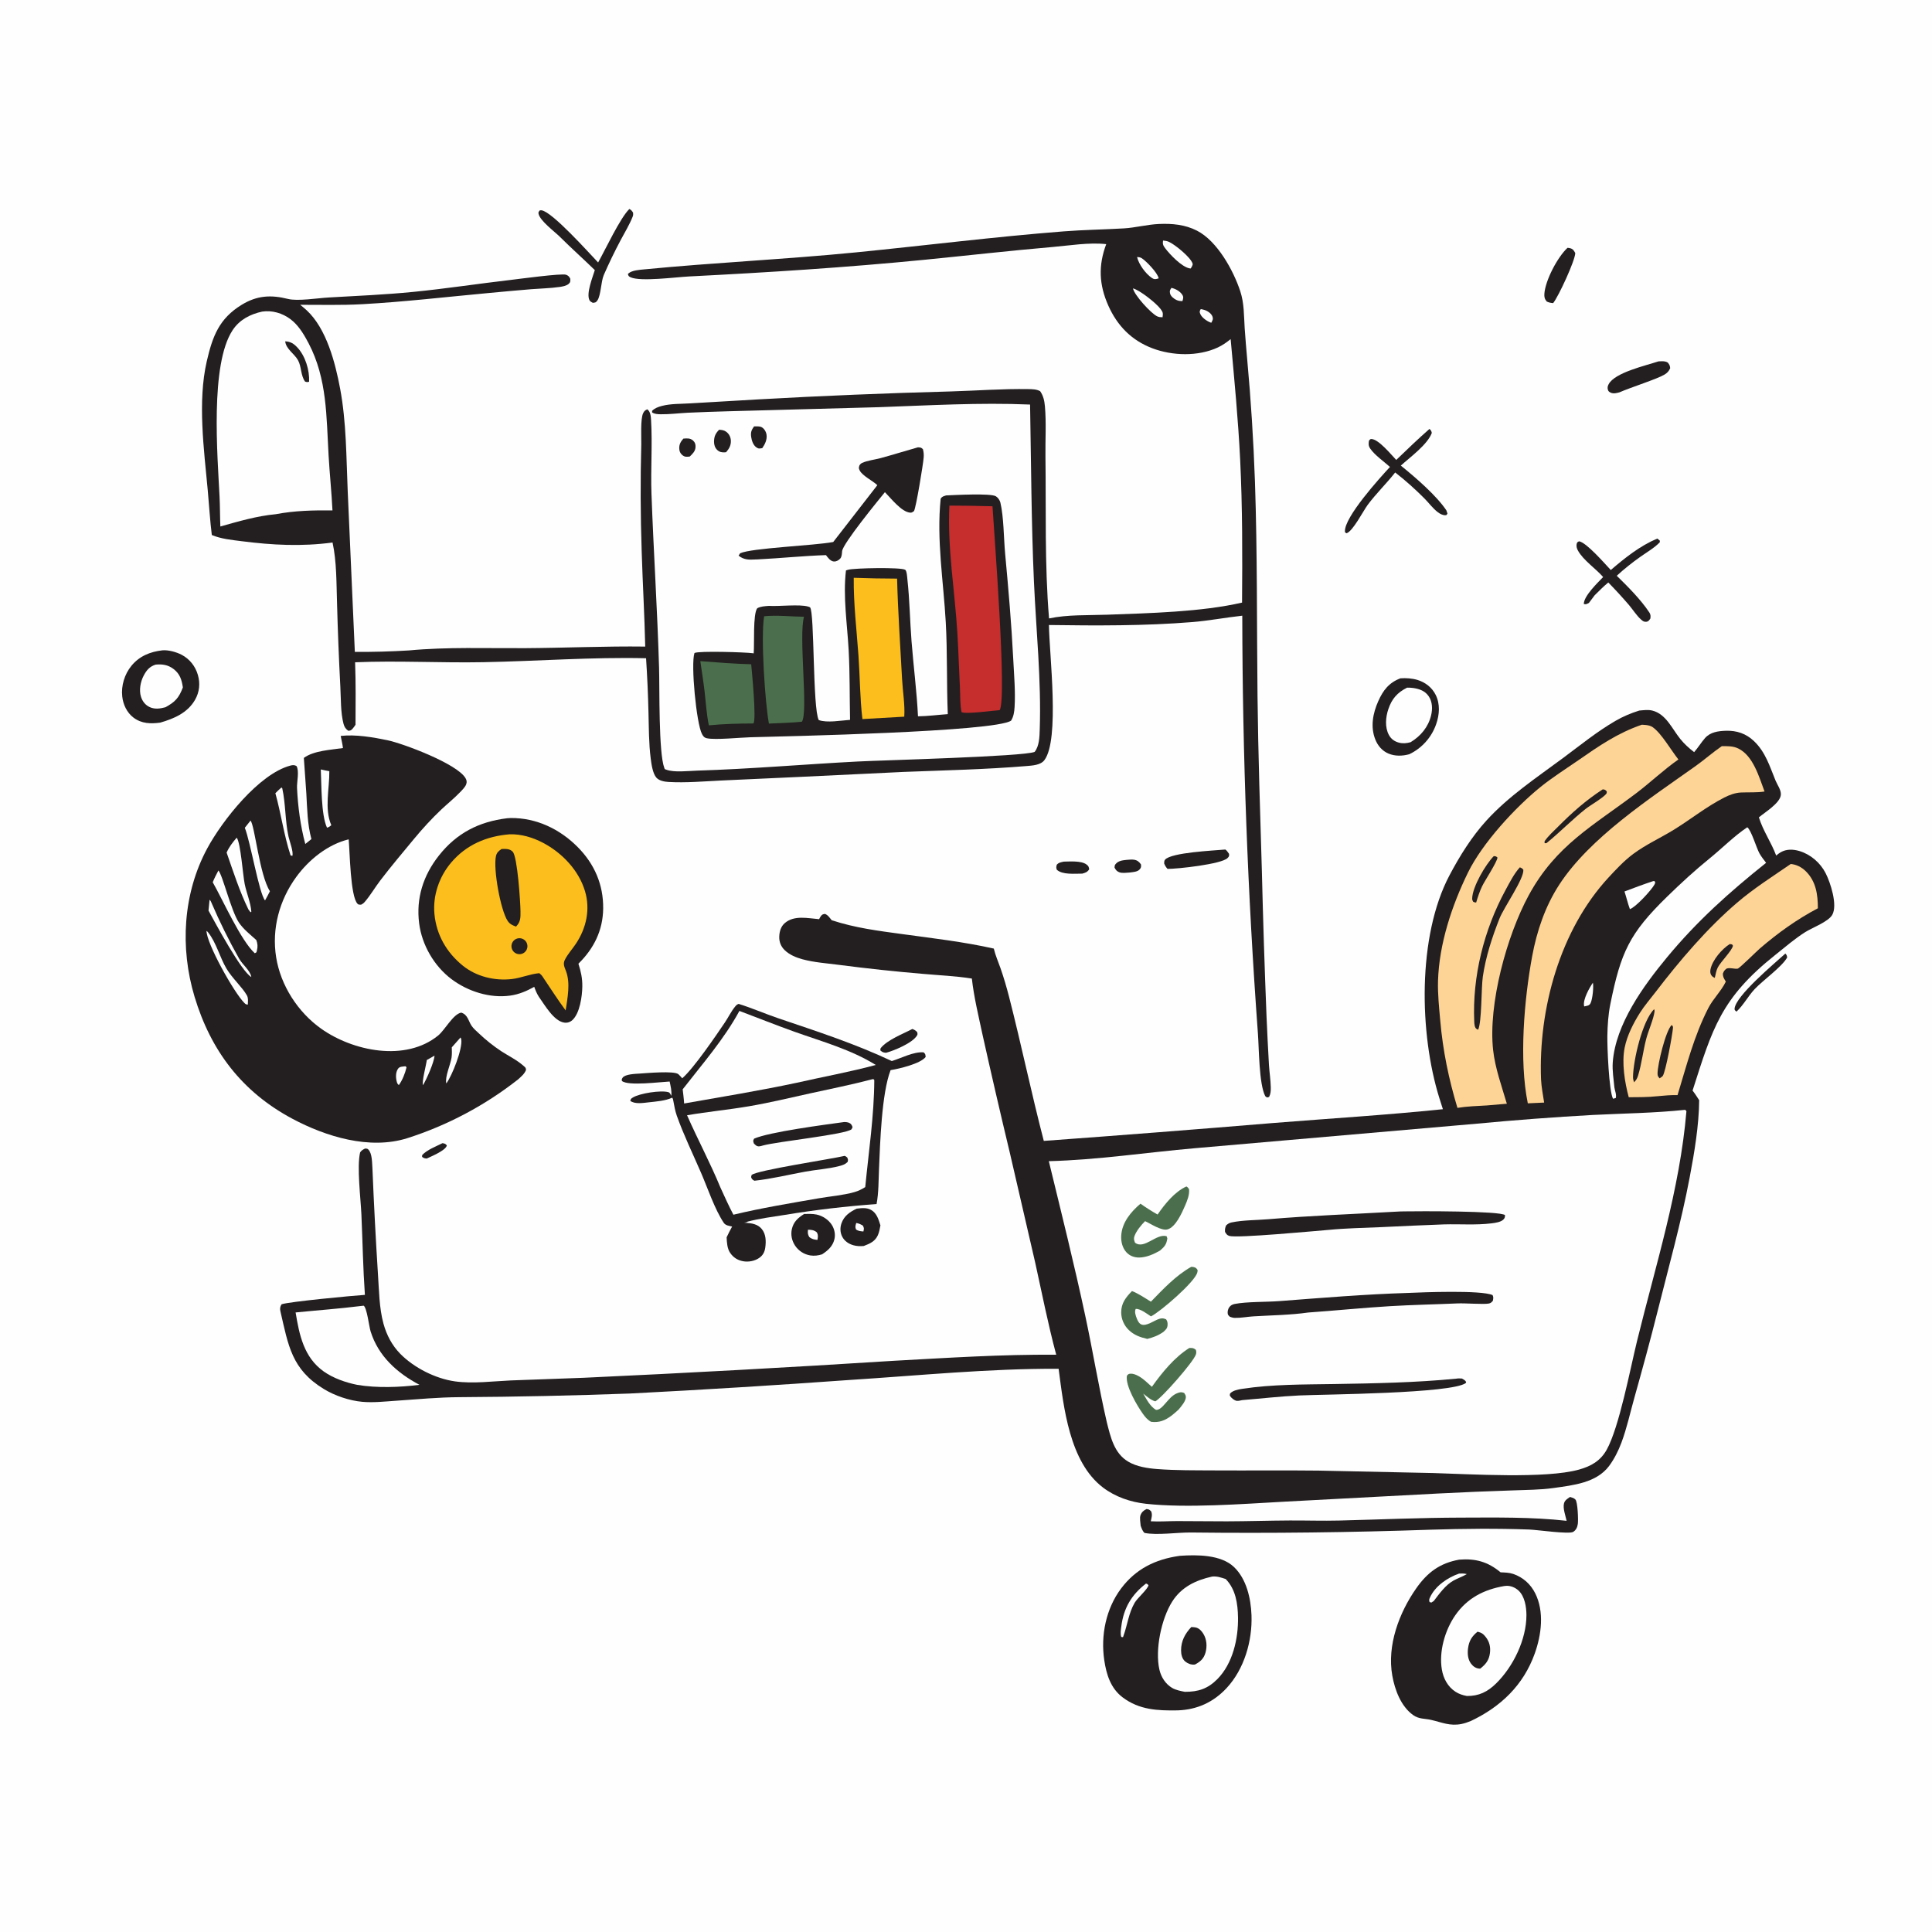 <svg width="1024" height="1024" viewBox="0 0 1024 1024" fill="none" xmlns="http://www.w3.org/2000/svg">
<rect x="0" y="0" width="1024" height="1024" fill="#808080" stroke="none"/>
<g clip-path="url(#clip0_16_207)">
<path d="M0 0H1024V1024H0V0Z" fill="#FEFEFE"/>
<path d="M234.545 605.895C235.828 606.18 236 606.111 236.827 607.104C236.788 607.234 236.766 607.371 236.709 607.494C235.53 610.043 228.708 612.85 226.172 614.056C225.071 613.964 224.594 613.865 223.716 613.183L223.747 612.235C226.247 609.441 231.221 607.578 234.545 605.895Z" fill="#231F20"/>
<path d="M362.2 232.476C364.1 232.318 365.801 232.126 367.345 233.517C368.422 234.486 368.708 235.518 368.649 236.926C368.554 239.174 367.098 240.498 365.599 241.961C363.921 242.185 362.835 242.282 361.499 241.082C360.449 240.139 360.058 239.032 360.016 237.656C359.951 235.473 360.81 234.068 362.2 232.476Z" fill="#231F20"/>
<path d="M399.681 225.981C400.88 225.987 402.536 225.845 403.627 226.39C405.04 227.095 406.054 228.862 406.277 230.383C406.66 233.005 405.463 235.442 404.015 237.524C402.63 237.721 402.127 237.967 400.915 237.129C399.212 235.95 398.418 233.547 398.146 231.615C397.802 229.163 398.238 227.959 399.681 225.981Z" fill="#231F20"/>
<path d="M597.184 455.745C598.412 455.668 599.845 455.473 601.061 455.672C602.826 455.962 603.746 456.74 604.744 458.163C604.829 459.391 604.907 459.817 604.025 460.816C602.84 462.159 600.404 462.22 598.742 462.455C597.085 462.55 594.786 462.919 593.201 462.301C591.897 461.792 591.326 461.011 590.716 459.819C590.819 458.974 590.723 458.632 591.313 457.945C592.85 456.155 594.973 455.99 597.184 455.745Z" fill="#231F20"/>
<path d="M381.136 227.774C382.617 227.876 383.863 228.008 385.056 228.949C386.501 230.089 387.295 231.734 387.372 233.565C387.477 236.062 386.444 237.85 384.856 239.672C384.67 239.694 384.484 239.723 384.297 239.737C382.659 239.86 381.311 239.631 380.087 238.434C378.922 237.294 378.442 235.707 378.453 234.118C378.472 231.333 379.219 229.746 381.136 227.774Z" fill="#231F20"/>
<path d="M563.848 456.675C567.101 456.637 573.094 456.127 575.851 458.186C576.997 459.042 577.067 459.461 577.295 460.766C576.261 462.28 575.3 462.567 573.624 463.04C569.804 463.022 563.049 463.763 560.125 460.96C559.737 459.748 559.795 459.566 560.113 458.321C561.169 457.136 562.373 457.006 563.848 456.675Z" fill="#231F20"/>
<path d="M483.562 545.38C484.722 545.806 485.286 546.158 486.136 547.056C486.241 547.709 486.446 548.079 486.107 548.699C483.921 552.703 473.908 556.865 469.632 557.991C468.124 557.893 467.621 557.649 466.55 556.688L466.749 555.56C470.346 551.091 478.526 548.04 483.562 545.38Z" fill="#231F20"/>
<path d="M946.275 505.412C947.053 506.267 947.064 506.367 947.222 507.519C944.372 512.532 934.39 519.578 930.011 524.248C926.511 527.981 924.122 532.699 920.364 536.199C919.867 535.711 919.303 535.474 919.347 534.714C919.735 527.939 940.478 510.683 946.275 505.412Z" fill="#231F20"/>
<path d="M830.831 131.345C831.455 131.417 831.863 131.438 832.486 131.642C833.828 132.082 834.318 132.99 834.923 134.154C834.763 138.306 826.033 157.156 823.211 160.645C821.889 160.571 821.038 160.368 819.828 159.832C818.697 158.516 818.433 157.417 818.549 155.727C819.04 148.565 825.582 136.157 830.831 131.345Z" fill="#231F20"/>
<path d="M649.469 450.264C650.282 450.788 650.837 451.772 651.414 452.546C651.516 453.716 651.469 453.91 650.628 454.779C647.486 458.026 623.968 460.579 618.82 460.53C617.948 459.587 617.52 458.836 617.032 457.65C617.099 456.851 616.97 456.267 617.522 455.629C620.831 451.807 643.55 450.811 649.469 450.264Z" fill="#231F20"/>
<path d="M879.039 191.532C880.766 191.488 882.389 191.252 883.94 192.148C884.889 193.377 885.046 193.597 885.239 195.126C884.559 196.741 883.709 197.625 882.232 198.531C878.44 200.858 864.095 205.399 858.429 207.911C856.97 208.344 855.126 208.813 853.663 208.095C852.903 207.722 852.462 207.412 852.225 206.599C851.894 205.467 852.082 204.66 852.626 203.63C855.888 197.456 872.175 193.808 879.039 191.532Z" fill="#231F20"/>
<path d="M454.073 640.612C456.691 640.319 459.304 639.955 461.709 641.295C464.711 642.969 465.69 646.411 466.641 649.472C466.315 651.24 466.017 653.068 465.269 654.718C463.768 658.029 460.996 659.173 457.803 660.403C455.997 660.569 454.073 660.512 452.324 660.01C449.784 659.282 447.559 657.796 446.352 655.386C445.268 653.221 445.204 650.678 445.989 648.406C447.359 644.444 450.432 642.321 454.073 640.612Z" fill="#231F20"/>
<path d="M453.839 648.193C455.304 648.496 456.117 648.832 457.373 649.645C458.05 651.084 457.972 651.143 457.619 652.71C456.106 652.565 454.956 652.537 453.679 651.607C453.155 650.06 453.404 649.722 453.839 648.193Z" fill="#FEFEFE"/>
<path d="M426.224 643.42C428.368 643.401 430.663 643.294 432.774 643.728C435.966 644.385 439.137 646.461 440.885 649.224C442.32 651.492 442.882 654.299 442.234 656.92C441.322 660.611 438.761 662.843 435.701 664.824C433.75 665.463 431.503 665.742 429.47 665.401C429.065 665.334 428.664 665.247 428.267 665.14C427.87 665.032 427.48 664.904 427.097 664.757C426.714 664.61 426.339 664.443 425.972 664.257C425.605 664.071 425.249 663.867 424.904 663.645C424.559 663.422 424.225 663.183 423.904 662.927C423.583 662.67 423.276 662.398 422.983 662.111C422.69 661.823 422.412 661.521 422.149 661.204C421.887 660.888 421.642 660.559 421.413 660.218C419.69 657.615 419.01 654.466 419.711 651.408C420.598 647.536 422.994 645.451 426.224 643.42Z" fill="#231F20"/>
<path d="M428.239 651.789C430.113 651.782 431.56 651.956 433.004 653.236C433.729 654.714 433.522 655.631 433.257 657.174C431.471 656.984 430.314 656.803 428.893 655.607C428.06 654.105 428.109 653.432 428.239 651.789Z" fill="#FEFEFE"/>
<path d="M333.574 110.77C334.593 111.279 334.934 111.775 335.548 112.719C335.64 113.501 335.616 114.092 335.325 114.835C333.694 119.011 331.153 123.128 329.046 127.105C325.805 133.2 322.8 139.408 320.03 145.73C318.497 149.295 318.516 156.513 316.644 159.217C315.816 160.414 315.527 160.36 314.189 160.499C313.492 160.074 312.807 159.854 312.426 159.096C310.611 155.491 314.112 146.974 315.261 143.16C309.186 137.226 302.848 131.579 296.815 125.584C293.888 122.646 286.332 117.188 285.443 113.321C285.245 112.46 285.561 112.297 285.97 111.593C286.387 111.489 286.616 111.397 287.084 111.471C292.815 112.378 311.925 133.777 317.017 139.121C320.821 132.365 328.727 115.445 333.574 110.77Z" fill="#231F20"/>
<path d="M878.409 285.445L879.741 286.542L879.742 287.406C876.817 290.432 872.755 292.752 869.322 295.191C864.969 298.284 860.846 301.551 856.915 305.169C862.737 310.84 869.673 317.819 874.163 324.585C874.89 325.68 874.919 326.562 874.72 327.846C874.065 328.742 873.734 329.436 872.505 329.561C871.408 329.673 870.666 329.145 869.888 328.462C867.442 326.315 865.392 323.015 863.26 320.513C859.774 316.471 856.166 312.541 852.435 308.724C849.893 310.794 847.578 313.202 845.222 315.486L842.152 319.574C840.949 320.118 840.798 320.434 839.459 320.151C839.398 315.906 846.874 308.796 849.704 305.838C845.791 301.358 839.19 296.963 836.359 291.838C835.698 290.642 835.355 289.42 835.741 288.065C835.972 287.253 836.241 287.293 836.904 286.895C840.822 287.46 850.59 298.784 853.746 302.122C861.364 295.615 869.111 289.377 878.409 285.445Z" fill="#231F20"/>
<path d="M757.65 227.338C758.503 228.165 758.597 228.299 758.891 229.448C756.67 235.613 747.252 242.425 742.461 246.778C749.997 252.85 761.418 262.65 766.731 270.68L766.62 270.576L767.189 272.19L766.675 272.977C766.493 273.007 766.313 273.058 766.128 273.069C764.718 273.152 763.288 272.377 762.183 271.559C759.495 269.568 757.29 266.499 754.912 264.121C750.251 259.458 745.19 254.864 739.982 250.817L739.469 250.424C734.85 256.312 729.447 261.5 724.943 267.536C722.49 270.85 717.105 281.495 713.704 282.652L712.927 282.186C712.899 282.016 712.85 281.848 712.842 281.676C712.5 274.055 731.322 253.3 736.71 247.489C733.524 244.621 728.655 241.269 726.243 237.753C725.247 236.3 725.332 235.162 725.592 233.54C726.006 233.114 726.186 232.673 726.835 232.685C730.707 232.752 737.348 240.994 740.041 243.777C745.826 238.189 751.606 232.648 757.65 227.338Z" fill="#231F20"/>
<path d="M742.251 359.524C745.243 359.314 748.397 359.508 751.276 360.378C755.451 361.638 758.984 364.37 760.944 368.303C763.376 373.181 762.959 378.802 761.196 383.823C761.046 384.255 760.885 384.683 760.714 385.108C760.542 385.532 760.36 385.952 760.168 386.367C759.976 386.782 759.774 387.193 759.561 387.598C759.348 388.003 759.126 388.403 758.894 388.798C758.662 389.192 758.42 389.58 758.168 389.963C757.917 390.346 757.656 390.722 757.386 391.091C757.116 391.46 756.837 391.823 756.549 392.179C756.261 392.534 755.964 392.883 755.659 393.224C755.354 393.565 755.04 393.898 754.719 394.223C754.397 394.549 754.067 394.866 753.73 395.175C753.393 395.484 753.048 395.785 752.696 396.078C752.343 396.37 751.984 396.653 751.618 396.927C751.252 397.202 750.879 397.467 750.5 397.723C750.121 397.979 749.735 398.225 749.343 398.462C748.952 398.699 748.555 398.926 748.152 399.143C747.749 399.36 747.341 399.568 746.928 399.765C743.312 400.747 739.388 400.887 735.873 399.388C732.582 397.985 730.268 395.265 728.956 391.986C726.258 385.241 727.652 378.049 730.506 371.635C733.08 365.852 736.2 361.815 742.251 359.524Z" fill="#231F20"/>
<path d="M745.781 364.472C746.921 364.467 748 364.493 749.13 364.664C752.424 365.16 755.384 366.237 757.302 369.123C759.266 372.077 759.315 375.891 758.498 379.235C756.996 385.388 752.974 390.172 747.641 393.384C745.554 393.958 743.629 394.178 741.499 393.626C739.15 393.018 737.329 391.714 736.162 389.573C733.923 385.465 734.41 380.126 735.856 375.847C737.735 370.288 740.641 367.069 745.781 364.472Z" fill="#FEFEFE"/>
<path d="M486.54 237.086C487.988 237.202 488.118 237.113 489.17 238.082C489.598 239.651 489.686 240.981 489.556 242.608C489.28 246.08 485.566 268.894 484.433 270.888C483.703 271.361 483.392 271.777 482.478 271.722C477.875 271.446 472.156 264.027 469.019 260.86C465.348 265.366 446.713 288.113 446.338 292.135C446.22 293.409 446.217 295.098 445.316 296.077C444.493 296.971 443.215 297.713 441.947 297.6C440.091 297.434 438.809 295.551 437.778 294.219C425.7 294.627 413.686 295.876 401.625 296.49C401.249 296.503 400.873 296.507 400.498 296.526C397.048 296.702 394.353 296.818 391.467 294.507L392.272 293.256C398.43 290.423 431.203 289.225 441.625 287.275L465.006 257.155C462.596 254.804 457.169 252.28 455.665 249.371C455.022 248.127 455.164 247.834 455.551 246.589C455.979 246.065 456.238 245.702 456.861 245.399C459.544 244.092 463.821 243.607 466.789 242.8C473.412 240.999 479.939 238.943 486.54 237.086Z" fill="#231F20"/>
<path d="M86.117 344.683C89.261 344.409 93.526 345.606 96.295 347.061C100.533 349.287 103.524 353.103 104.868 357.68C106.199 362.211 105.728 366.846 103.362 370.943C99.356 377.881 92.229 380.893 84.924 383.006C79.844 383.683 75.053 383.594 70.762 380.352C67.239 377.689 65.254 373.421 64.782 369.097C64.161 363.399 66.037 357.31 69.663 352.884C73.896 347.718 79.646 345.411 86.117 344.683Z" fill="#231F20"/>
<path d="M82.477 352.26C86.049 351.924 89.043 352.359 91.995 354.594C95.397 357.171 96.339 360.379 96.925 364.357C94.804 369.94 92.782 372.092 87.644 374.865C84.835 375.592 82.174 376.038 79.422 374.815C77.065 373.769 75.47 371.7 74.714 369.27C73.617 365.741 74.462 361.305 76.154 358.098C77.707 355.153 79.298 353.285 82.477 352.26Z" fill="#FEFEFE"/>
<path d="M832.158 793.419C833.227 793.742 834.203 793.952 835.002 794.788C836.229 796.071 836.582 805.675 836.275 807.724C836.013 809.473 835.391 810.907 833.867 811.906C831.73 813.308 814.878 810.844 810.592 810.684C793.342 810.038 775.666 810.239 758.398 810.765C716.055 812.239 673.701 812.736 631.336 812.256C623.948 812.17 613.316 813.839 606.563 812.474C605.5 811.381 605.104 810.072 604.574 808.678C604.455 807.181 603.954 804.491 604.486 803.093C605.122 801.422 606.103 800.59 607.688 799.816C609.076 800.019 609.139 800.103 610.16 801.079C610.88 802.888 610.327 804.463 609.936 806.31C614.589 806.587 619.294 806.194 623.957 806.2L650.274 806.334C661.386 806.307 672.488 805.939 683.597 805.885C692.332 805.842 701.065 806.136 709.799 805.92C731.323 805.387 752.718 804.421 774.27 804.368C792.915 804.322 811.794 803.986 830.339 806.063C829.754 803.34 828.264 799.46 828.965 796.791C829.406 795.111 830.815 794.332 832.158 793.419Z" fill="#231F20"/>
<path d="M624.959 824.672C625.108 824.653 625.255 824.624 625.405 824.613C634.376 823.988 647.115 823.949 654.024 830.538C660.694 836.899 662.984 847.21 663.318 856.083C663.827 869.63 659.494 884.657 650.12 894.722C643.12 902.239 634.466 906.184 624.195 906.534C613.585 906.719 603.833 906.295 595.014 899.636C588.657 894.835 586.396 887.468 585.281 879.931C583.336 866.778 586.169 852.671 594.197 841.946C601.971 831.559 612.365 826.476 624.959 824.672Z" fill="#231F20"/>
<path d="M607.395 839.324C608.137 839.514 608.195 839.674 608.732 840.18C608.39 842.257 602.884 846.942 601.401 849.487C598.155 855.06 597.585 861.252 595.41 867.193L595.207 867.732L594.292 867.623C593.717 865.888 594.079 863.896 594.304 862.106C595.528 852.388 599.648 845.317 607.395 839.324Z" fill="#FEFEFE"/>
<path d="M642.411 835.621C645.031 835.322 647.185 836.131 649.634 836.909C654.96 842.344 656.051 849.994 656.173 857.275C656.361 868.511 653.398 881.725 645.225 889.967C640.099 895.136 635.029 896.724 627.963 896.702C625.834 896.287 623.184 895.766 621.308 894.667C617.753 892.585 615.408 888.904 614.506 884.937C612.109 874.391 615.541 857.959 621.284 848.883C626.187 841.134 633.794 837.541 642.411 835.621Z" fill="#FEFEFE"/>
<path d="M631.418 862.36C632.299 862.432 633.36 862.436 634.197 862.71C635.805 863.236 636.979 864.596 637.831 866.001C639.623 868.955 639.877 872.703 638.92 875.986C637.999 879.147 636.237 880.685 633.424 882.202C633.265 882.228 633.107 882.266 632.946 882.278C631.258 882.405 629.433 881.679 628.152 880.592C626.476 879.168 625.994 876.78 625.994 874.688C625.995 869.766 628.108 865.847 631.418 862.36Z" fill="#231F20"/>
<path d="M773.43 826.643C782.072 825.953 788.613 827.769 795.344 833.367C797.57 833.467 799.891 833.491 802.019 834.215C807.243 835.994 811.264 839.612 813.721 844.531C818.6 854.3 816.975 866.573 813.422 876.479C807.424 893.197 795.401 904.656 779.61 912.149C777.958 912.811 776.329 913.4 774.579 913.751C768.554 914.959 764.316 912.936 758.632 911.607C755.066 910.773 752.086 911.262 748.925 908.977C742.504 904.336 739.295 895.683 737.946 888.135C735.084 872.12 741.523 854.864 750.625 841.864C756.546 833.409 763.143 828.489 773.43 826.643Z" fill="#231F20"/>
<path d="M773.368 834.024C774.782 833.985 776.056 833.909 777.434 834.309C775.187 835.644 772.719 836.46 770.432 837.71C766.159 840.046 762.826 844.779 759.93 848.557L758.676 849.386L757.703 849.14C757.386 848.03 757.425 847.778 757.926 846.674C760.682 840.601 767.275 836.116 773.368 834.024Z" fill="#FEFEFE"/>
<path d="M797.267 840.635C797.585 840.604 797.903 840.566 798.221 840.542C800.613 840.365 803.058 841.39 804.812 842.992C808.153 846.042 809.04 851.769 809.041 856.054C809.045 868.961 802.07 883.341 792.952 892.283C788.456 896.692 783.839 898.988 777.477 898.905C775.345 898.518 773.325 897.88 771.488 896.695C767.365 894.035 765.039 889.695 764.224 884.941C762.584 875.379 765.847 864.023 771.313 856.147C777.654 847.008 786.541 842.482 797.267 840.635Z" fill="#FEFEFE"/>
<path d="M783.143 864.827C785.222 865.333 786.159 865.976 787.481 867.66C789.474 870.198 790.093 872.989 789.697 876.168C789.226 879.952 787.484 882.113 784.557 884.404C784.356 884.399 784.153 884.409 783.952 884.39C782.17 884.22 780.732 883.183 779.678 881.776C777.934 879.45 777.719 876.314 778.107 873.527C778.64 869.701 780.145 867.193 783.143 864.827Z" fill="#231F20"/>
<path d="M268.763 433.69C269.428 433.627 270.074 433.572 270.742 433.567C284.31 433.464 296.676 439.39 306.172 448.945C315.075 457.904 319.864 468.909 319.694 481.606C319.54 493.188 314.735 502.788 306.574 510.78C307.892 514.884 308.7 518.517 308.639 522.827C308.565 528.03 307.354 537.085 303.331 540.709C302.169 541.756 300.652 542.225 299.104 542.01C293.5 541.233 288.686 532.601 285.569 528.264C284.5 526.582 283.829 524.923 283.162 523.049C279.082 525.316 275.066 527.034 270.426 527.685C259.604 529.203 247.937 525.454 239.305 518.962C230.084 512.026 223.62 500.845 222.158 489.418C220.45 476.076 224.331 463.997 232.584 453.519C242.004 441.559 253.795 435.528 268.763 433.69Z" fill="#231F20"/>
<path d="M270.169 442.188C276.346 442.041 282.34 443.83 287.784 446.689C297.898 451.999 306.724 461.221 310.054 472.302C312.955 481.956 310.787 491.844 305.287 500.136C303.41 502.967 300.88 505.712 299.372 508.736C298.264 510.955 299.199 512.604 300.008 514.764C302.397 521.143 300.792 528.952 299.81 535.546C295.53 529.816 291.682 523.658 287.656 517.741C287.128 516.904 286.608 516.422 285.837 515.808C280.938 516.22 276.274 518.332 271.367 518.91C262.248 519.984 252.444 517.627 245.272 511.8C236.682 504.821 231.312 495.518 230.26 484.441C229.334 474.693 232.761 464.692 239.086 457.221C247.151 447.697 257.918 443.179 270.169 442.188Z" fill="#FBBE1D"/>
<path d="M273.845 497.536C273.971 497.489 274.099 497.449 274.228 497.414C274.358 497.38 274.489 497.352 274.621 497.33C274.754 497.308 274.887 497.292 275.02 497.283C275.154 497.274 275.288 497.271 275.422 497.274C275.557 497.277 275.69 497.287 275.823 497.304C275.956 497.32 276.089 497.342 276.22 497.371C276.351 497.4 276.48 497.435 276.608 497.476C276.735 497.517 276.861 497.564 276.984 497.617C277.107 497.67 277.228 497.728 277.346 497.793C277.463 497.857 277.578 497.927 277.689 498.002C277.8 498.077 277.907 498.158 278.01 498.244C278.113 498.329 278.212 498.419 278.307 498.514C278.402 498.609 278.493 498.709 278.578 498.812C278.663 498.915 278.743 499.023 278.818 499.134C278.893 499.245 278.963 499.36 279.027 499.477C279.092 499.595 279.15 499.716 279.203 499.839C279.256 499.962 279.302 500.088 279.343 500.216C279.384 500.343 279.419 500.473 279.447 500.604C279.476 500.735 279.498 500.867 279.514 501C279.53 501.133 279.54 501.267 279.543 501.401C279.546 501.536 279.543 501.67 279.534 501.803C279.524 501.937 279.508 502.07 279.486 502.202C279.464 502.335 279.436 502.466 279.401 502.595C279.366 502.725 279.326 502.853 279.279 502.978C279.232 503.104 279.18 503.227 279.121 503.348C279.062 503.469 278.998 503.586 278.929 503.701C278.859 503.816 278.784 503.927 278.704 504.034C278.623 504.141 278.538 504.245 278.448 504.345C278.358 504.444 278.263 504.539 278.164 504.629C278.065 504.72 277.962 504.805 277.855 504.886C277.748 504.967 277.637 505.042 277.522 505.112C277.408 505.182 277.291 505.246 277.17 505.305C276.999 505.388 276.822 505.46 276.641 505.52C276.46 505.58 276.276 505.627 276.088 505.662C275.901 505.697 275.712 505.72 275.521 505.729C275.331 505.738 275.141 505.735 274.951 505.718C274.761 505.701 274.573 505.672 274.387 505.631C274.201 505.589 274.018 505.535 273.839 505.468C273.66 505.402 273.487 505.324 273.319 505.234C273.151 505.144 272.99 505.043 272.835 504.931C272.68 504.819 272.534 504.697 272.396 504.566C272.258 504.435 272.129 504.294 272.01 504.145C271.891 503.996 271.783 503.84 271.685 503.676C271.587 503.513 271.5 503.343 271.425 503.168C271.35 502.992 271.287 502.812 271.236 502.629C271.185 502.445 271.147 502.258 271.122 502.069C271.097 501.88 271.084 501.691 271.084 501.5C271.084 501.309 271.097 501.119 271.123 500.93C271.149 500.741 271.187 500.555 271.238 500.371C271.289 500.187 271.353 500.008 271.428 499.833C271.503 499.658 271.59 499.488 271.688 499.325C271.786 499.161 271.895 499.005 272.014 498.856C272.133 498.707 272.262 498.567 272.401 498.436C272.539 498.305 272.685 498.183 272.84 498.072C272.995 497.96 273.156 497.859 273.324 497.77C273.493 497.68 273.666 497.602 273.845 497.536Z" fill="#231F20"/>
<path d="M265.82 449.999C266.055 449.988 266.291 449.972 266.527 449.967C268.449 449.926 270.302 449.933 271.741 451.43C274.256 454.046 275.81 478.051 275.872 482.969C275.914 486.336 275.96 488.622 273.51 491.106C271.643 490.442 270.201 489.809 269.06 488.082C265.282 482.364 261.375 460.628 262.86 453.788C263.27 451.902 264.285 451.034 265.82 449.999Z" fill="#231F20"/>
<path d="M354.921 573.228C349.755 573.482 332.981 575.681 329.65 572.951C329.421 572.212 329.545 571.882 330.001 571.216C331.293 569.33 336.648 569.166 338.858 569.027C342.425 568.803 357.429 567.416 359.585 569.374C360.307 570.03 360.952 570.781 361.591 571.515C367.622 566.329 379.586 548.784 384.239 541.867C386.025 539.212 387.527 536.092 389.528 533.629C390.181 532.827 390.513 532.433 391.501 532.086C398.672 534.312 405.679 537.396 412.819 539.814C433.24 546.731 453.132 553.175 472.676 562.377C477.709 560.851 484.312 557.297 489.551 557.773C490.551 558.685 490.438 558.83 490.623 560.196C487.947 563.775 476.544 566.482 472.034 567.192C467.262 579.49 466.479 605.95 465.89 619.634C465.626 625.769 465.742 632.135 464.599 638.177C448.307 639.346 432.103 641.257 415.987 643.912C409.343 644.987 402.643 645.781 396.134 647.515L395.752 648.084L395.636 647.647L394.997 648.057L394.761 647.882L394.65 648.094L395.335 648.132C398.49 648.332 401.662 648.817 403.774 651.428C406.001 654.182 406.071 657.857 405.616 661.199C405.293 663.565 404.404 665.318 402.417 666.711C400.014 668.396 396.681 669 393.812 668.472C390.924 667.94 388.693 666.502 387.019 664.086C385.396 661.742 385.275 658.56 385.125 655.806C386.061 653.882 386.963 651.942 388.048 650.096C386.463 649.723 384.57 649.556 383.608 648.116C378.825 640.961 375.094 629.779 371.624 621.731C367.283 611.666 362.368 601.631 358.704 591.297C357.777 588.683 357.343 585.907 356.822 583.193C356.64 582.242 356.767 582.607 356.256 581.799C352.616 583.487 347.826 583.808 343.874 584.253C340.969 584.579 336.409 585.345 334.046 583.454C334.387 582.359 334.455 582.319 335.391 581.727C338.915 579.499 350.275 577.711 354.256 578.877C355.172 579.145 355.349 580.032 355.787 580.813C356.13 578.285 355.436 575.703 354.921 573.228Z" fill="#231F20"/>
<path d="M391.896 535.811C401.687 539.481 411.351 543.37 421.209 546.886C435.584 552.013 451.172 556.317 464.172 564.459C450.353 568.183 436.223 570.714 422.268 573.892C402.476 578.113 382.526 581.352 362.604 584.873C362.471 582.369 362.11 579.855 361.835 577.361C372.237 563.966 383.784 550.773 391.896 535.811Z" fill="#FEFEFE"/>
<path d="M462.112 572.08L462.896 571.927L463.391 572.462C463.311 591.321 460.414 610.427 458.595 629.186C456.741 630.349 454.961 631.246 452.843 631.843C446.755 633.559 440.079 634.053 433.839 635.138C418.813 637.751 403.545 640.262 388.718 643.821C386.225 639.097 384.045 634.232 381.828 629.376C376.467 616.37 369.795 603.957 364.155 591.106C375.005 589.24 386.029 588.208 396.906 586.356C407.881 584.488 418.567 581.895 429.428 579.503C440.339 577.101 451.303 574.915 462.112 572.08Z" fill="#FEFEFE"/>
<path d="M447.655 612.645C448.203 612.776 448.602 613.171 449.052 613.5C449.503 614.659 449.576 614.712 449.237 615.894C447.913 617.166 446.568 617.589 444.806 618.046C438.923 619.57 432.724 619.911 426.75 621.008C417.8 622.652 408.969 624.829 399.895 625.809C399.149 625.445 398.833 625.286 398.38 624.552C397.919 623.803 398.191 623.565 398.38 622.764C401.041 620.27 440.686 614.314 447.655 612.645Z" fill="#231F20"/>
<path d="M447.345 594.714C448.137 594.669 449.255 594.797 449.987 595.099C451.126 595.57 451.488 596.331 451.877 597.408L451.347 598.533C448.11 601.34 411.929 605.024 404.345 607.145L403.628 607.351C403.228 607.444 402.601 607.612 402.201 607.598C400.881 607.55 400.429 606.898 399.562 606.039C399.162 604.679 399.034 604.732 399.699 603.504C407.807 599.933 437.548 596.064 447.345 594.714Z" fill="#231F20"/>
<path d="M501.46 262.579C505.606 262.415 525.076 261.324 527.837 263.039C528.974 263.745 529.934 265.133 530.236 266.418C532.035 274.073 531.989 285.287 532.749 293.49C534.49 312.291 536.119 330.855 537.061 349.72C537.473 357.992 538.254 366.521 537.75 374.788C537.595 377.327 537.249 379.755 535.904 381.947C527.336 387.918 416.409 390.267 397.743 390.761C392.407 390.902 379.125 392.26 374.675 391.293C373.237 390.98 372.687 390.229 372.031 388.973C369.113 383.379 366.071 352.053 368.081 346.117C370.116 344.903 395.448 345.687 398.959 346.217C399.13 346.243 399.301 346.275 399.473 346.303C399.92 341.372 398.99 325.5 401.352 322.384C403.301 321.345 405.327 321.321 407.486 321.131C413.104 321.475 423.603 320.157 428.317 321.491C428.507 321.545 429.233 321.806 429.336 321.904C431.759 324.21 430.685 375.548 433.957 381.645C438.35 383.255 445.833 381.852 450.546 381.543C450.291 369.315 450.47 357.014 449.818 344.803C449.072 330.835 446.737 316.253 448.38 302.336C448.755 302.213 449.131 302.096 449.508 301.984C452.676 301.061 477.644 300.577 479.78 302.009C480.645 302.589 480.819 305.991 480.934 307.029C482.135 317.895 482.275 328.913 483.126 339.813C484.164 353.085 485.903 366.366 486.555 379.658C491.822 379.607 497.091 378.868 502.348 378.508C501.688 362.288 502.181 345.948 501.274 329.775C500.049 307.947 496.341 286.198 498.574 264.296C499.411 263.061 500.079 263.063 501.46 262.579Z" fill="#231F20"/>
<path d="M371.184 350.421C380.237 351.125 389.033 351.825 398.151 352.077C398.616 357.163 400.924 380.956 399.361 383.446C391.48 383.486 383.549 383.66 375.705 384.446C374.501 378.682 374.167 372.714 373.493 366.869C372.859 361.374 371.969 355.896 371.184 350.421Z" fill="#4B6F4C"/>
<path d="M405.012 326.63C411.787 325.931 419.291 326.814 426.154 326.896C423.174 336.903 428.529 377.656 424.992 382.542C419.207 383.092 413.346 383.247 407.54 383.508C405.516 372.656 403.157 337.602 405.012 326.63Z" fill="#4B6F4C"/>
<path d="M452.5 306.236C460.155 306.518 467.812 306.667 475.472 306.682C475.942 324.454 477.177 342.268 478.123 360.024C478.458 366.316 479.706 373.643 479.279 379.853L457.089 381.126C455.77 369.858 455.8 358.779 455.004 347.505C454.034 333.757 452.358 320.033 452.5 306.236Z" fill="#FBBE1D"/>
<path d="M503.201 267.983C510.817 267.987 518.431 268.103 526.043 268.332C526.889 282.631 533.807 370.378 529.837 376.396C526.355 376.579 511.96 378.686 509.62 377.419C508.815 373.416 509.013 369.136 508.808 365.059C508.309 355.15 508.023 345.206 507.415 335.308C506.037 312.908 502.115 290.493 503.201 267.983Z" fill="#C62D2D"/>
<path d="M180.575 390.061C188.449 389.161 197.559 390.728 205.303 392.327C213.555 394.032 242.413 404.828 246.752 412.477C247.363 413.554 247.516 414.441 247.113 415.63C246.604 417.129 244.987 418.696 243.899 419.837C240.774 423.113 237.187 425.959 233.896 429.066C228.775 433.9 223.871 439.282 219.381 444.705C213.41 451.918 207.275 459.18 201.593 466.618C198.743 470.349 196.366 474.512 193.292 478.06C192.709 478.734 192.163 479.121 191.363 479.501C190.627 479.456 190.081 479.618 189.525 479.057C185.668 475.163 185.43 451.476 184.811 444.866C173.665 447.587 163.705 455.648 157.03 464.79C148.081 477.046 143.965 492.233 146.35 507.295C148.731 522.329 157.898 536.499 170.279 545.266C187.082 557.163 214.952 562.944 232.242 548.832C235.85 545.887 240.169 537.46 244.465 536.713C247.938 537.79 248.167 540.994 249.94 543.673C250.91 545.14 252.497 546.477 253.777 547.68C257.488 551.211 261.481 554.389 265.754 557.214C269.617 559.714 273.923 561.776 277.378 564.842C278.358 565.713 278.726 565.772 278.8 567.111C277.917 569.261 276.32 570.526 274.649 572.065C272.457 573.789 270.228 575.463 267.962 577.088C265.695 578.713 263.394 580.286 261.057 581.808C258.72 583.33 256.351 584.799 253.948 586.215C251.546 587.631 249.113 588.993 246.65 590.3C244.187 591.607 241.695 592.859 239.176 594.055C236.657 595.251 234.113 596.39 231.543 597.472C228.973 598.555 226.38 599.579 223.764 600.546C221.148 601.513 218.512 602.42 215.856 603.269C195.884 609.559 172.751 602.446 154.994 592.975C128.28 578.728 111.739 556.959 103.109 528.247C95.335 502.38 96.923 473.594 109.862 449.629C117.8 434.926 137.232 410.208 153.893 405.782C155.079 405.467 156.027 405.382 157.132 406.001C158.736 408.53 157.289 414.522 157.428 417.553C157.876 427.387 159.255 437.841 161.809 447.328C162.917 446.502 163.98 445.589 165.055 444.72C162.873 436.692 162.84 428.732 162.36 420.505C161.994 414.237 161.429 407.976 161.045 401.706C166.386 397.8 175.375 397.455 181.779 396.481C181.51 394.332 180.997 392.186 180.575 390.061Z" fill="#231F20"/>
<path d="M230.297 559.514C230.174 562.853 226.076 572.112 224.18 575.166C223.528 573.225 225.863 564.667 226.211 561.844L230.297 559.514Z" fill="#FEFEFE"/>
<path d="M214.698 565.149C215.217 565.193 214.909 565.103 215.457 565.741C214.728 568.869 213.284 572.542 211.384 575.131C210.887 574.697 210.601 574.337 210.403 573.697C209.715 571.473 209.572 568.454 210.97 566.45C211.833 565.214 213.334 565.357 214.698 565.149Z" fill="#FEFEFE"/>
<path d="M244.112 549.862C244.283 550.266 244.425 550.54 244.491 550.991C245.223 555.962 239.598 570.235 236.555 574.238C235.717 570.861 238.747 564.286 239.321 560.631C239.604 558.831 239.507 556.925 239.457 555.108L244.112 549.862Z" fill="#FEFEFE"/>
<path d="M149.176 417.373L149.607 417.829C151.45 426.189 151.073 435.059 152.932 443.451C153.465 445.858 155.645 451.509 154.961 453.619L154.01 453.396C150.482 442.638 148.991 431.317 145.954 420.414C146.964 419.334 148.082 418.368 149.176 417.373Z" fill="#FEFEFE"/>
<path d="M111.075 476.866C111.778 477.695 111.6 477.352 111.988 478.27C116.361 488.469 121.27 498.403 126.716 508.071C128.469 511.242 132.622 514.326 133.206 517.851C127.908 514.91 114.175 489.326 110.516 482.636L111.075 476.866Z" fill="#FEFEFE"/>
<path d="M170.028 407.823C171.515 408.2 173.046 408.452 174.552 408.745C174.658 418.142 171.82 428.54 175.597 437.388C174.811 438.039 174.314 438.447 173.309 438.677C170.143 431.803 170.442 415.951 170.028 407.823Z" fill="#FEFEFE"/>
<path d="M109.456 493.383C109.854 493.689 109.913 493.705 110.281 494.159C114.548 499.425 116.525 507.463 120.028 513.366C123.105 518.554 128.247 523.014 130.843 527.535C131.67 528.976 131.409 530.864 131.349 532.473C130.365 532.288 130.345 532.412 129.571 531.643C123.975 526.088 109.422 499.963 109.456 493.383Z" fill="#FEFEFE"/>
<path d="M132.787 434.933C135.035 437.453 137.525 463.741 143.062 472.376C142.293 474.037 141.358 475.63 140.478 477.234C137.301 473.542 132.79 446.346 129.755 438.742L132.787 434.933Z" fill="#FEFEFE"/>
<path d="M125.462 443.977C127.56 446.745 128.698 463.614 129.695 468.546C130.685 473.443 132.834 478.241 133.218 483.22L132.784 483.512L131.685 482.071C126.98 472.452 123.629 461.976 120.11 451.876C121.474 448.839 123.3 446.466 125.462 443.977Z" fill="#FEFEFE"/>
<path d="M115.763 461.375C118.003 463.79 122.476 482.828 126.652 489.015C129.005 492.502 132.707 495.415 135.826 498.219C136.57 500.075 136.685 501.829 136.173 503.778C135.842 505.037 136.162 504.578 135.042 505.243C127.581 498.377 118.233 477.247 112.752 467.618C113.615 465.457 114.68 463.431 115.763 461.375Z" fill="#FEFEFE"/>
<path d="M614.284 118.712C621.267 118.407 628.075 119.017 634.394 122.244C645.154 127.738 653.693 143.241 657.35 154.31C659.487 160.776 659.276 167.277 659.709 173.979C660.065 179.495 660.582 185.011 661.048 190.52C663.02 212.047 664.387 233.612 665.148 255.216C666.444 293.016 666.1 330.889 666.506 368.711C666.838 399.642 667.901 430.642 668.815 461.566C669.436 487.338 670.262 513.103 671.291 538.862C671.66 547.4 672.089 555.935 672.576 564.466C672.83 568.408 673.463 572.409 673.538 576.348C673.573 578.209 673.484 579.736 672.643 581.407L671.539 581.7L670.598 580.979C667.26 574.458 667.326 555.726 666.707 547.558C661.308 473.915 658.549 400.172 658.43 326.331C649.554 327.298 640.812 328.995 631.884 329.719C606.729 331.758 581.169 331.623 555.953 331.268C556.145 346.77 561.791 392.042 553.522 402.925C551.528 405.55 547.162 405.764 544.048 406.023C522.48 407.819 500.676 408.286 479.052 409.129L425.157 411.717L382.239 413.689C373.038 414.132 363.536 414.984 354.341 414.454C352.22 414.332 349.415 413.863 347.905 412.177C345.936 409.979 345.267 404.94 344.892 402.046C343.856 394.057 343.928 385.652 343.706 377.581C343.485 368.005 343.059 358.438 342.427 348.881C313.694 348.196 284.89 350.432 256.165 350.973C233.543 351.4 210.807 350.075 188.208 351.021C188.617 362.054 188.494 373.088 188.436 384.126C188 384.756 187.565 385.459 187.053 386.027C186.081 387.107 185.96 387.219 184.588 387.326C183.215 386.334 182.528 385.316 182.093 383.697C180.476 377.67 180.739 370.172 180.386 363.911C179.609 349.102 179.024 334.286 178.63 319.463C178.286 309.126 178.477 297.665 176.257 287.546C159.875 289.733 144.408 288.934 128.101 286.846C122.723 286.157 117.313 285.673 112.267 283.571C111.278 275.759 110.847 267.748 110.117 259.898C108.104 238.238 104.675 212.811 109.591 191.5C112.639 178.285 116.113 168.851 128.186 161.495C136.238 156.59 143.648 156.186 152.662 158.445C157.781 159.728 168.322 158.011 174.153 157.678C189.116 156.822 204.08 156.19 219.001 154.716C236.331 153.004 253.531 150.355 270.823 148.348C275.026 147.86 297.686 144.785 300.02 145.62C301.224 146.051 301.762 146.672 302.274 147.791C302.285 148.989 302.403 149.588 301.402 150.465C300.232 151.488 298.155 151.871 296.673 152.083C291.711 152.791 286.542 152.896 281.533 153.286C273.893 153.927 266.257 154.611 258.624 155.339C236.415 157.393 214.136 160.011 191.868 161.237C181.009 161.835 169.993 161.522 159.115 161.545C160.268 162.488 161.437 163.431 162.53 164.443C173.073 174.203 177.707 192.292 180.278 206.006C183.63 223.893 183.513 242.369 184.301 260.502L188.071 345.523C197.596 345.584 207.113 345.326 216.622 344.75C236.985 342.838 257.902 343.661 278.329 343.54C299.562 343.415 320.739 342.431 341.986 342.7C341.599 325.797 340.614 308.91 340.1 292.011C339.467 273.134 339.398 254.256 339.893 235.375C339.961 231.806 339.402 222.024 340.88 218.996C341.439 217.85 341.941 217.411 343.094 216.948C344.796 218.249 344.949 220.609 345.072 222.644C345.859 235.609 344.823 248.619 345.29 261.574C346.402 292.39 348.42 323.182 349.32 354.005C349.638 364.895 349.041 398.948 352.086 406.986C352.392 407.795 352.176 407.577 353.051 407.916C357.258 409.549 364.9 408.59 369.432 408.45C397.843 407.577 426.312 405.079 454.708 403.61C467.731 402.936 542.392 401.002 548.379 398.523C550.867 395.397 550.953 390.528 551.084 386.667C551.968 360.631 549.169 334.255 548.009 308.262C546.622 277.173 546.531 245.584 545.959 214.419C519.147 213.284 492.386 214.878 465.593 215.822L386.121 217.979C378.835 218.174 371.551 218.437 364.27 218.766C359.638 219.017 354.876 219.624 350.245 219.567C348.634 219.547 347.033 219.485 345.639 218.609L345.617 217.748C347.096 216.3 348.85 215.669 350.833 215.144C355.534 213.899 361.029 214.11 365.885 213.786L401.64 211.7C435.656 209.787 469.693 208.379 503.751 207.476C517.469 207.083 531.289 205.997 545.009 206.233C547.114 206.269 549.447 206.284 551.311 207.351C553.02 209.834 553.558 212.369 553.825 215.347C554.598 223.992 553.998 233.092 554.111 241.803C554.482 270.339 553.634 299.342 556.017 327.781C565.861 325.687 576.79 326.178 586.834 325.808C609.06 324.988 636.82 324.36 658.312 319.387C658.508 294.248 658.545 268.894 657.318 243.78C656.275 222.433 654.208 201.033 652.27 179.75C650.093 181.477 648.007 182.98 645.481 184.157C635.044 189.022 621.352 188.624 610.718 184.571C599.731 180.382 592.205 172.669 587.441 162.005C582.482 150.906 582.072 140.715 586.322 129.398C577.245 128.382 566.8 130.15 557.666 130.935C535.129 132.871 512.662 135.449 490.152 137.67C448.533 141.777 407.025 144.403 365.268 146.521C358.294 146.875 339.595 149.372 334.27 146.983C333.224 146.514 333.173 146.321 332.786 145.317C332.896 145.184 332.989 145.034 333.117 144.916C334.903 143.27 339.03 143.01 341.425 142.777C378.781 139.146 416.338 137.46 453.712 133.761C490.382 130.131 527.033 125.501 563.771 122.632C574.404 121.802 585 121.678 595.626 121.052C601.91 120.682 607.938 118.993 614.284 118.712Z" fill="#231F20"/>
<path d="M636.411 163.819C637.094 163.929 637.744 164.087 638.408 164.292C640.044 164.799 642.103 166.157 642.657 167.865C643.109 169.256 642.614 169.879 642.006 171.075C641.801 170.999 641.593 170.929 641.39 170.848C639.504 170.098 636.899 168.26 636.134 166.306C635.649 165.07 635.861 164.942 636.411 163.819Z" fill="#FEFEFE"/>
<path d="M620.888 152.58C622.965 153.023 625.249 154.266 626.498 156.034C627.458 157.393 627.148 158.093 626.715 159.587C625.518 159.59 624.566 159.486 623.486 158.968C622.174 158.338 620.479 157.016 620.15 155.532C619.835 154.106 620.139 153.689 620.888 152.58Z" fill="#FEFEFE"/>
<path d="M602.659 136.243C603.55 136.27 604.391 136.365 605.162 136.864C607.682 138.497 613.624 144.726 614.115 147.516C613.961 147.571 613.811 147.639 613.653 147.682C612.225 148.067 611.643 148.106 610.419 147.26C607.158 145.005 603.611 140.147 602.659 136.243Z" fill="#FEFEFE"/>
<path d="M600.494 152.858C604.089 153.748 612.74 160.617 615.068 163.704C616.428 165.507 616.486 165.99 616.176 168.153C615.064 168.115 614.227 168.124 613.216 167.605C609.873 165.89 601.304 156.538 600.494 152.858Z" fill="#FEFEFE"/>
<path d="M616.431 127.485C617.588 127.607 618.615 127.746 619.685 128.243C622.802 129.69 631.065 136.345 632.097 139.707C632.344 140.512 631.508 141.564 631.131 142.286C630.917 142.27 630.701 142.276 630.49 142.237C626.327 141.456 620.036 134.872 617.499 131.482C616.406 130.021 616.182 129.28 616.431 127.485Z" fill="#FEFEFE"/>
<path d="M138.951 165.15C139.584 165.054 140.221 164.994 140.861 164.971C146.222 164.724 151.629 166.884 155.55 170.499C158.96 173.641 161.454 177.904 163.584 181.977C173.442 200.819 172.963 220.79 174.158 241.383C174.722 251.108 175.737 260.793 176.219 270.522C165.936 270.428 156.256 270.626 146.117 272.545C136.327 273.43 126.226 276.393 116.79 279.048C116.572 273.81 116.638 268.563 116.375 263.323C115.276 241.39 111.272 193.163 123.309 174.969C126.974 169.429 132.644 166.528 138.951 165.15Z" fill="#FEFEFE"/>
<path d="M151.167 180.912C154.019 181.056 155.673 182.11 157.618 184.185C161.829 188.677 164.129 196.206 163.824 202.327C162.825 202.572 162.754 202.569 161.696 202.255C159.305 198.978 159.857 194.33 157.932 190.889C156.004 187.44 151.559 184.979 151.167 180.912Z" fill="#231F20"/>
<path d="M868.843 376.609C871.076 376.426 873.55 376.069 875.746 376.614C883.05 378.425 886.237 386.294 890.574 391.656C892.739 394.333 895.21 396.554 897.926 398.653C900.009 396.289 901.628 393.553 903.705 391.189C906.503 388.004 910.713 387.451 914.731 387.32C920.479 387.134 925.445 388.805 929.645 392.8C935.795 398.649 937.962 406.155 941.088 413.744C942.037 416.047 944.103 418.717 943.887 421.284C943.516 425.675 935.477 430.49 932.245 433.22C934.461 440.408 938.809 446.451 941.415 453.47C942.178 452.833 942.953 452.199 943.817 451.704C946.852 449.963 950.391 450.081 953.667 451.048C959.634 452.809 964.797 457.287 967.623 462.797C970.191 467.803 974.099 479.805 971.106 484.937C968.98 488.582 960.511 491.714 956.864 494.005C951.267 497.522 946.047 502.066 940.868 506.186C912.113 529.067 907.615 545.121 897.096 578.034C898.385 579.625 899.466 581.415 900.596 583.122C900.483 596.553 898.066 610.779 895.576 623.977C891.057 647.928 884.505 671.196 878.6 694.799C874.71 710.346 870.501 725.674 866.174 741.101C863.989 748.889 862.245 756.978 859.42 764.55C857.806 768.877 855.637 773.248 852.873 776.961C846.163 785.975 833.764 787.202 823.523 788.662C816.328 789.689 808.862 789.655 801.603 789.949C788.397 790.371 775.197 790.923 762.002 791.606L680.499 795.93C658.543 797.142 628.761 799.399 607.308 797.025C599.161 796.123 591.154 793.402 584.589 788.401C566.778 774.83 563.807 745.971 561.091 725.475C524.007 725.305 487.021 729.073 450.032 731.431C411.346 734.216 372.635 736.604 333.9 738.593C303.829 739.702 273.749 740.347 243.659 740.526C232.285 740.58 221.205 741.66 209.874 742.426C204.018 742.822 197.854 743.524 191.994 742.99C185.126 742.363 177.502 739.781 171.62 736.193C154.523 725.762 152.83 713.126 148.661 695.18C148.303 693.641 148.374 692.669 149.245 691.3C153.068 689.919 187.225 686.705 193.402 686.311C192.42 672.128 192.183 657.922 191.553 643.721C191.179 635.308 189.074 618.348 190.869 610.804C191.671 609.672 192.288 609.353 193.489 608.745C194.154 608.809 194.637 608.697 195.148 609.192C197.362 611.331 197.161 616.447 197.4 619.379C198.165 637.937 199.133 656.484 200.304 675.021C200.915 683.743 200.933 693.157 203.256 701.606C204.899 707.58 207.793 713.121 212.16 717.556C219.469 724.98 230.909 730.756 241.236 732.171C250.777 733.478 261.084 732.089 270.683 731.659L309.437 730.249C364.208 727.726 418.954 724.726 473.673 721.251C502.402 719.681 531.023 717.806 559.82 718.037C555.502 701.961 552.283 685.497 548.685 669.244L535.229 610.988C530.206 590.06 525.359 569.091 520.688 548.081C518.623 538.367 516.211 528.524 515.102 518.654C506.586 517.296 497.817 516.947 489.224 516.171C474.353 514.92 459.517 513.332 444.718 511.407C438.349 510.57 431.492 510.115 425.299 508.428C421.956 507.518 418.449 506.068 415.931 503.63C413.916 501.68 412.925 499.212 413.022 496.414C413.116 493.719 413.867 491.038 415.982 489.232C421.02 484.932 428.219 486.723 434.149 487.179C434.358 486.78 434.663 486.175 434.91 485.819C435.711 484.661 435.922 484.631 437.232 484.386C438.88 484.986 439.692 486.398 440.8 487.724C453.196 491.824 465.559 493.366 478.422 495.118C494.457 497.302 510.964 499.221 526.74 502.769C527.581 506.376 529.072 509.684 530.289 513.165C532.031 518.147 533.53 523.29 534.841 528.401C541.339 553.729 546.644 579.386 553.237 604.703C593.796 601.747 634.338 598.584 674.865 595.214C704.865 592.808 734.81 590.998 764.764 587.9C764.115 585.96 763.516 584 762.904 582.048C752.233 547.967 751.181 496.248 768.253 463.945C773.631 453.769 780.052 443.45 787.806 434.939C799.557 422.042 814.298 412.235 828.247 401.909C837.351 395.17 846.41 387.758 856.221 382.081C860.272 379.738 864.383 378.001 868.843 376.609Z" fill="#231F20"/>
<path d="M844.273 520.857C844.722 523.267 844.095 529.368 843.07 531.612C842.366 533.154 841.165 533.053 839.683 533.424C839.643 533.292 839.586 533.164 839.564 533.029C838.999 529.604 842.397 523.582 844.273 520.857Z" fill="#FEFEFE"/>
<path d="M876.278 466.988L876.963 467.002L877.328 467.859C877.175 468.228 877.051 468.566 876.855 468.911C875.137 471.933 866.982 480.854 863.877 481.857C862.763 478.846 862.025 475.577 861.013 472.506C866.077 470.581 871.132 468.686 876.278 466.988Z" fill="#FEFEFE"/>
<path d="M191.265 692.207L192.764 692.05C194.476 693.172 195.62 703.069 196.414 705.625C200.515 718.826 210.521 727.735 222.33 733.987C211.77 735.319 199.872 735.747 189.386 734.015C183.315 732.802 176.611 730.496 171.524 726.864C161.053 719.389 158.645 707.55 156.679 695.627C168.224 694.472 179.741 693.652 191.265 692.207Z" fill="#FEFEFE"/>
<path d="M926.09 438.474C928.165 439.888 930.945 449.409 932.501 452.23C933.49 454.02 934.836 455.682 936.073 457.308C916.584 472.882 899.551 488.091 883.574 507.393C871.097 522.466 856.256 542.854 854.794 563.068C854.481 567.399 855.263 572.101 855.669 576.428C855.957 578.329 856.861 580.038 856.393 581.981L854.941 582.359C852.766 578.37 851.813 554.608 851.932 548.93C852.05 543.339 852.398 537.731 853.507 532.244C859.071 504.718 863.591 494.766 883.597 475.253C890.962 468.069 898.31 461.318 906.302 454.836C912.83 449.54 919.15 443.088 926.09 438.474Z" fill="#FEFEFE"/>
<path d="M912.585 395.484C915.643 395.482 918.52 395.351 921.346 396.729C929.238 400.576 932.361 411.846 935.242 419.513C931.032 420.18 927.025 419.852 922.806 420.04C919.655 420.18 916.641 421.318 913.856 422.737C904.567 427.468 896.257 434.15 887.398 439.639C880.207 444.093 872.504 447.505 865.686 452.575C860.856 456.167 856.691 460.63 852.611 465.034C826.804 492.896 815.365 534.746 816.78 572.096C816.991 576.202 817.803 580.327 818.427 584.389L809.771 584.787C805.074 561.983 807.836 529.722 812.1 506.732C814.575 493.393 819.004 480.312 826.443 468.881C842.661 443.96 874.463 423.235 898.601 406.094C903.381 402.699 907.766 398.788 912.585 395.484Z" fill="#FED496"/>
<path d="M949.142 457.926C952.196 458.214 954.905 459.62 957.079 461.753C962.537 467.107 963.507 474.183 963.507 481.403C952.355 487.287 942.316 494.492 932.768 502.709C931.119 504.128 921.922 513.276 920.995 513.404C919.078 513.669 917.339 512.772 915.206 513.325C913.996 514.198 913.658 514.689 913.145 516.087C913.149 517.667 913.641 518.475 914.426 519.78L914.726 520.269C912.305 525.292 907.982 529.336 905.427 534.329C897.81 549.215 893.978 564.587 889.131 580.436C885.561 580.33 882.061 580.68 878.511 581.012C873.428 581.553 868.367 581.533 863.264 581.546C861.142 573.644 859.482 563.416 861.1 555.294C862.387 548.834 865.72 542.333 869.206 536.807C871.611 532.992 874.639 529.526 877.378 525.947C890.161 509.247 904.717 492.101 920.743 478.403C929.66 470.782 939.5 464.557 949.142 457.926Z" fill="#FED496"/>
<path d="M916.816 500.364L918.016 500.536L918.504 501.262C917.956 503.924 912.124 509.621 910.486 512.733C909.573 514.468 909.373 516.417 908.872 518.297C908.007 517.866 907.523 517.651 906.975 516.814C906.419 515.967 906.403 514.723 906.602 513.745C907.606 508.824 912.669 502.943 916.816 500.364Z" fill="#231F20"/>
<path d="M886.019 543.271C886.723 543.962 886.769 544.089 886.678 545.108C886.357 548.742 882.861 568.002 881.288 570.278C881.015 570.673 880.027 571.224 879.607 571.539C878.839 570.612 878.529 570.3 878.531 569.007C878.538 564.115 882.834 546.325 886.019 543.271Z" fill="#231F20"/>
<path d="M876.737 534.873C876.881 535.372 876.999 535.636 876.927 536.21C876.428 540.163 873.639 546.375 872.527 550.646C870.872 557 870.14 563.752 868.239 570C867.754 571.594 867.249 572.466 866.067 573.639C865.742 572.656 865.52 571.809 865.534 570.766C865.652 561.919 870.513 540.964 876.737 534.873Z" fill="#231F20"/>
<path d="M870.218 384.11C870.831 384.135 871.443 384.177 872.054 384.235C873.426 384.371 874.834 384.63 875.984 385.44C880.643 388.721 885.777 397.775 889.592 402.537C881.829 407.935 874.823 414.677 867.255 420.4C844.267 437.781 824.676 447.996 810.262 474.514C798.642 495.89 788.679 532.195 791.393 556.624C792.456 566.193 795.951 575.776 798.661 585C795.142 585.337 791.62 585.638 788.095 585.904C782.894 586.213 777.616 586.35 772.47 587.198C767.813 571.693 764.772 556.994 763.352 540.858C762.745 533.961 761.984 526.897 762.179 519.969C762.734 500.347 769.524 479.934 778.052 462.488C785.675 446.894 803.094 427.943 816.587 417.052C822.887 411.967 829.887 407.581 836.534 402.963C847.494 395.348 857.418 388.484 870.218 384.11Z" fill="#FED496"/>
<path d="M791.734 453.756C792.819 453.887 792.824 453.748 793.705 454.516C793.471 456.948 786.925 466.823 785.514 469.804C784.208 472.562 783.287 475.414 782.403 478.329C781.725 478.374 781.445 478.21 780.831 477.953C780.475 477.239 780.268 477.018 780.286 476.189C780.416 470.034 787.414 458.129 791.734 453.756Z" fill="#231F20"/>
<path d="M849.474 418.379C850.748 418.515 850.73 418.545 851.633 419.464C851.579 419.831 851.679 420.259 851.47 420.566C850.012 422.715 842.863 426.801 840.443 428.719C833.351 434.338 827.014 440.887 819.992 446.618C819.378 447.078 819.785 446.883 818.664 446.885L818.668 445.846C820.674 442.991 823.363 440.599 825.823 438.134C833.376 430.565 840.5 424.211 849.474 418.379Z" fill="#231F20"/>
<path d="M805.541 459.709C806.543 460.087 806.721 460.191 807.409 461.007C807.789 465.823 797.161 480.803 794.786 486.788C790.873 496.649 787.465 507.094 785.93 517.609C785.052 523.63 785.438 541.537 783.443 545.792C783.168 545.655 782.873 545.553 782.618 545.382C781.532 544.653 781.43 542.687 781.379 541.528C780.317 517.564 786.526 492.813 797.931 471.801C800.111 467.785 802.47 463.087 805.541 459.709Z" fill="#231F20"/>
<path d="M893.138 588.23C893.452 588.37 893.614 588.727 893.842 588.984C890.341 630.394 877.521 670.623 867.654 710.817C864.104 725.276 858.223 756.398 851.619 768.316C848.284 774.334 843.301 777.126 836.863 778.924C819.269 783.839 779.308 781.315 759.755 780.746L698.819 779.448C680.494 779.23 662.131 779.459 643.798 779.346C633.636 779.283 623.383 779.402 613.246 778.621C608.166 778.229 602.462 777.357 598.011 774.722C590.493 770.271 588.651 761.71 586.651 753.899C582.351 735.272 579.272 716.353 575.268 697.655C569.367 670.095 562.551 642.825 555.895 615.443C581.651 614.784 607.569 610.822 633.251 608.582L782.816 595.567C803.265 593.629 823.745 592.09 844.254 590.949C860.505 590.124 876.963 589.952 893.138 588.23Z" fill="#FEFEFE"/>
<path d="M631.366 671.451C631.749 671.463 632.196 671.461 632.566 671.549C633.827 671.851 634.052 672.102 634.736 673.109C634.734 673.789 634.773 673.811 634.555 674.572C633.11 679.637 614.997 695.267 610.029 697.714C607.96 696.353 604.398 693.587 601.94 693.743C601.21 695.395 601.946 697.335 602.569 698.93C603.037 700.126 603.786 701.587 605.077 702.042C607.602 702.933 611.433 700.158 613.813 699.242C615.451 698.612 616.471 698.573 618.068 699.264C618.731 700.292 618.894 700.99 618.84 702.189C618.753 704.142 617.912 704.701 616.633 705.936C613.859 707.873 611.325 708.823 608.088 709.649C604.383 708.803 601.066 707.647 598.29 704.941C597.973 704.638 597.672 704.32 597.387 703.987C597.102 703.654 596.835 703.307 596.584 702.946C596.334 702.586 596.103 702.214 595.891 701.831C595.678 701.447 595.485 701.054 595.312 700.651C595.139 700.248 594.987 699.837 594.856 699.419C594.724 699.001 594.614 698.577 594.525 698.147C594.436 697.718 594.369 697.285 594.324 696.849C594.279 696.413 594.255 695.976 594.254 695.537C594.28 690.65 596.744 687.597 599.963 684.291C603.524 685.698 606.754 687.904 609.997 689.918C616.6 683.152 623.068 676.169 631.366 671.451Z" fill="#4B6F4C"/>
<path d="M628.835 628.846C629.57 629.319 629.755 629.59 630.232 630.296C630.508 633.33 629.284 636.307 628.096 639.052C626.437 642.883 623.14 650.367 618.832 651.598C615.634 652.511 609.947 648.625 606.92 647.233C604.872 649.279 602.326 652.36 601.322 655.074C600.778 656.542 601.062 657.296 601.595 658.662C606.5 662.439 612.919 653.576 618.339 655.229L618.714 656.379C618.259 659.562 617.286 660.722 614.833 662.833C611.562 664.719 607.589 666.501 603.748 666.517C601.141 666.528 598.716 665.63 596.956 663.666C594.843 661.31 594.079 657.968 594.27 654.874C594.701 647.883 599.396 642.296 604.483 637.982C607.436 640.059 610.391 641.963 613.539 643.731C617.376 638.2 622.549 631.668 628.835 628.846Z" fill="#4B6F4C"/>
<path d="M630.355 714.457C631.93 714.427 632.61 714.409 633.825 715.426C634.104 716.338 634.144 716.952 633.859 717.855C632.609 721.822 615.852 740.878 612.338 742.744C609.913 742.087 607.914 740.181 605.946 738.67C607.824 741.846 609.438 745.218 612.637 747.249C616.246 747.621 619.018 740.378 623.794 738.489C625.389 737.858 626.052 737.68 627.627 738.283C628.047 738.972 628.423 739.384 628.505 740.211C628.73 742.464 626.033 745.47 624.699 747.087C623.507 748.166 622.312 749.264 621.032 750.238C617.592 752.854 614.407 754.162 610.081 753.587C608.211 752.542 606.953 751.049 605.72 749.311C602.642 744.972 596.337 734.338 597.29 729.149C598.039 728.293 598.179 728.111 599.409 728.08C601.957 728.015 605.416 730.437 607.207 732.059L610.522 735.043C615.915 727.492 622.436 719.45 630.355 714.457Z" fill="#4B6F4C"/>
<path d="M771.865 730.712C772.954 730.531 773.746 730.59 774.843 730.652C775.782 731.184 776.527 731.506 777.084 732.462L776.906 733.036C769.449 738.639 701.656 739.014 688.543 739.626C678.497 740.095 668.419 741.265 658.391 742.088C657.547 742.258 656.347 742.592 655.474 742.464C654.256 742.285 652.811 741.102 652.121 740.135C651.623 739.436 651.839 739.322 651.991 738.557C653.504 736.948 656.252 736.448 658.349 736.124C674.211 733.671 691.15 733.83 707.203 733.568C728.677 733.217 750.495 732.819 771.865 730.712Z" fill="#231F20"/>
<path d="M746.186 685.287C754.098 684.933 785.002 683.703 791.1 686.427C791.669 687.588 791.46 688.239 791.249 689.462C790.452 690.306 790.171 690.708 788.968 690.922C786.217 691.41 776.523 690.663 772.556 690.836C760.541 691.36 748.503 691.59 736.498 692.312C722.111 693.177 707.759 694.648 693.381 695.661C683.921 697.015 673.932 697.113 664.369 697.695C661.111 697.893 657.707 698.582 654.463 698.507C653.499 698.484 652.738 698.235 651.843 697.906C651.351 697.388 650.864 697.089 650.733 696.354C650.524 695.181 650.862 693.748 651.595 692.789C652.324 691.834 653.237 691.357 654.399 691.129C660.818 689.865 670.995 690.149 678.019 689.615C700.764 687.887 723.377 685.978 746.186 685.287Z" fill="#231F20"/>
<path d="M739.802 642.217C741.347 642.089 742.929 642.087 744.479 642.054C751.562 641.907 795.316 641.783 797.685 644.048C797.666 645.059 797.616 645.573 796.845 646.365C795.485 647.765 792.42 648.161 790.549 648.396C782.384 649.422 773.563 648.714 765.306 648.954C754.132 649.378 742.961 649.866 731.792 650.418C722.575 650.823 713.305 650.969 704.121 651.873C697.004 652.443 655.696 656.344 651.558 655.071C650.327 654.692 649.887 653.95 649.283 652.903C649.195 651.5 649.323 650.768 649.878 649.477C650.764 648.672 651.534 648.174 652.724 647.922C658.747 646.645 665.989 646.74 672.18 646.214C694.701 644.298 717.245 643.504 739.802 642.217Z" fill="#231F20"/>
</g>
<defs>
<clipPath id="clip0_16_207">
<rect width="1024" height="1024" fill="white"/>
</clipPath>
</defs>
</svg>
